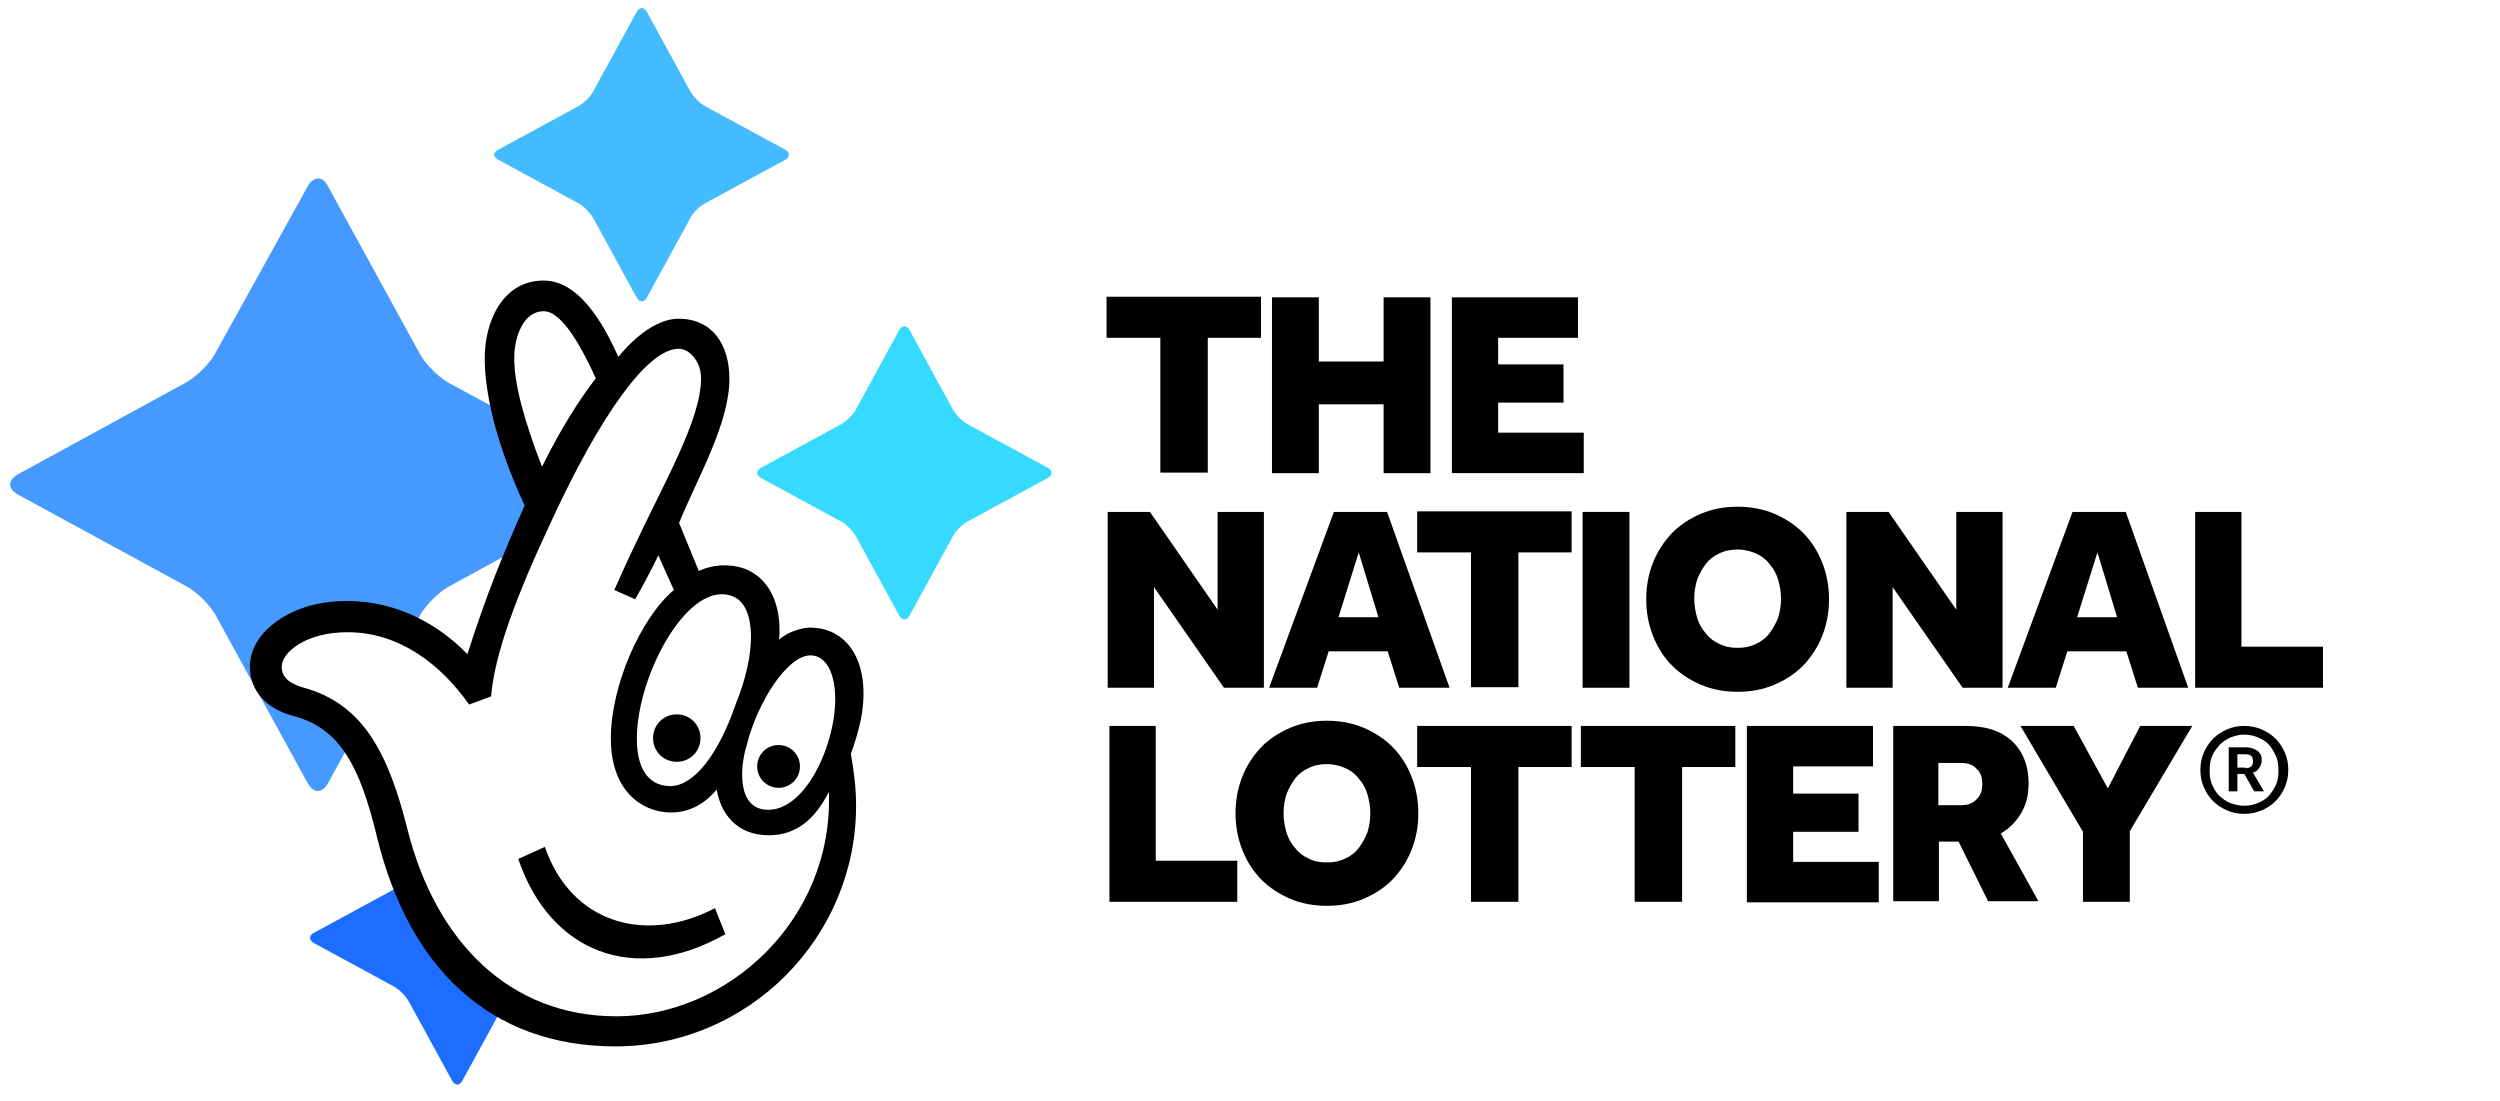 <svg xmlns="http://www.w3.org/2000/svg" version="1.1" id="LOGO" x="0px" y="0px" viewBox="0 0 432.2 190.4" enable-background="new 0 0 432.2 190.4" xml:space="preserve"><g><image overflow="visible" opacity="0.3" width="910" height="907" transform="matrix(6.000000e-002 0 0 6.000000e-002 51.779 135.393)"/><g><path fill="#1D6EFF" d="M78.2 137.4c0.5-0.8 1.2-0.8 1.7 0l7.6 13.9c0.5 0.8 1.5 1.9 2.4 2.4l14 7.6c0.9 0.5 0.9 1.2 0 1.7l-14 7.6c-0.9 0.5-1.9 1.5-2.4 2.4l-7.6 13.9c-0.5 0.8-1.2 0.8-1.7 0L70.6 173c-0.5-0.8-1.5-1.9-2.4-2.4l-14-7.6c-0.8-0.5-0.8-1.2 0-1.7l14-7.6c0.8-0.5 1.9-1.5 2.4-2.4L78.2 137.4z"/></g></g><g><image overflow="visible" opacity="0.3" width="1831" height="1824" transform="matrix(6.000000e-002 0 0 6.000000e-002 -3.250453e-004 29.442)"/><g><path fill="#4599FF" d="M53.2 32.2c1-1.8 2.6-1.8 3.5 0l15.9 29c1 1.8 3.2 4 5 5L106.7 82c1.8 1 1.8 2.5 0 3.5l-29.1 15.9c-1.8 1-4 3.2-5 5l-15.9 29c-1 1.8-2.5 1.8-3.5 0l-15.9-29c-1-1.8-3.2-4-5-5L3.1 85.5c-1.8-1-1.8-2.5 0-3.5l29.1-15.9c1.8-1 4-3.2 5-5L53.2 32.2z"/></g></g><g><image overflow="visible" opacity="0.3" width="910" height="907" transform="matrix(6.000000e-002 0 0 6.000000e-002 83.606 2.500000e-005)"/><g><path fill="#44BAFF" d="M110.1 2c0.5-0.8 1.2-0.8 1.7 0l7.6 13.9c0.5 0.8 1.5 1.9 2.4 2.4l14 7.6c0.8 0.5 0.8 1.2 0 1.7l-14 7.6c-0.9 0.5-1.9 1.5-2.4 2.4l-7.6 13.9c-0.5 0.8-1.2 0.8-1.7 0l-7.6-13.9c-0.5-0.8-1.5-1.9-2.4-2.4l-14-7.6c-0.9-0.5-0.9-1.2 0-1.7l14-7.6c0.8-0.5 1.9-1.5 2.4-2.4L110.1 2z"/></g></g><g><image overflow="visible" opacity="0.3" width="910" height="907" transform="matrix(6.000000e-002 0 0 6.000000e-002 129.068 54.973)"/><g><path fill="#37DAFF" d="M155.5 57c0.5-0.8 1.2-0.8 1.7 0l7.6 13.9c0.5 0.8 1.5 1.9 2.4 2.4l14 7.6c0.8 0.5 0.8 1.2 0 1.7l-14 7.6c-0.9 0.5-1.9 1.5-2.4 2.4l-7.6 13.9c-0.5 0.8-1.2 0.8-1.7 0l-7.6-13.9c-0.5-0.8-1.5-1.9-2.4-2.4l-14-7.6c-0.8-0.5-0.8-1.2 0-1.7l14-7.6c0.8-0.5 1.9-1.5 2.4-2.4L155.5 57z"/></g></g><g><path fill="#FFFFFF" d="M106.6 180.7c-20.8 0-35.4-12.8-41-35.9 -2.8-11.7-6.1-18.9-14.6-21.1 -4.7-1.3-7.4-4.3-7.4-8.4 0-2.9 1.7-5.6 4.7-7.7 3.2-2.2 7.3-3.3 11.8-3.3 10.7 0 18 6.4 20.6 9.1l0.3 0.3 0.1-0.4c3.3-10.4 6.1-17.3 9.9-25.7l0-0.1 0-0.1c-5.7-12.4-6.9-20.7-6.9-25.5 0-6.3 3.1-13.2 10-13.2 4.5 0 8.7 4.3 12.6 13.1l0.2 0.3 0.2-0.3c3.2-4.1 7-6.5 10.2-6.5 5.3 0 8.6 3.9 8.6 10.2 0 5.8-3 12.4-6 18.7 -1 2.1-1.9 4.2-2.7 6.1l0 0.1 3.6 8.6 0.2-0.1c1.4-0.6 2.9-0.9 4.4-0.9 1.2 0 2.3 0.2 3.4 0.6 4.2 1.6 6.4 6.1 5.8 12.1l-0.1 0.6 0.4-0.4c1.3-1.3 3.9-2 5.1-2 2.7 0 4.9 1 6.5 3 2.4 2.9 3.1 7.8 2 13.3 -0.3 1.4-0.8 3.4-1.6 5.2l0 0.1 0 0.1c0.5 3 0.9 5.6 0.9 8.9C147.9 162.2 129.4 180.7 106.6 180.7z"/><path d="M140 108.5c-1.2 0-3.9 0.7-5.3 2.1 0.5-6.2-1.8-10.7-6-12.3 -2.6-0.9-5.5-0.7-7.9 0.4l-3.4-8.3c3.2-7.8 8.7-17.2 8.7-24.9 0-6-3-10.4-8.8-10.4 -3.5 0-7.4 2.9-10.4 6.6 -4-9-8.3-13.2-12.9-13.2 -7.2 0-10.2 7.2-10.2 13.4 0 5.1 1.4 13.6 6.9 25.5 -3.7 8.3-6.5 15.1-9.9 25.7 -4.4-4.6-11.6-9.2-20.8-9.2 -4.8 0-8.8 1.2-12 3.4 -3 2.1-4.8 4.9-4.8 7.9 0 4.4 3 7.4 7.6 8.6 7.9 2.1 11.4 8.5 14.4 21 5.5 22.5 19.5 36.1 41.2 36.1 22.9 0 41.6-18.7 41.6-41.6 0-3.3-0.4-6-0.9-9 0.7-1.8 1.2-3.7 1.6-5.3C150.8 115.4 147.1 108.5 140 108.5M126.9 103.2c3.7 1.7 4 9.4 0.3 18.5 -3 8.8-7.3 14.2-11.3 14.2 -3.2 0-5.8-2.2-5.8-8.2C110.1 116.5 119.3 99.7 126.9 103.2M88.9 61.9c0-3.7 1.6-8.1 5.1-8.1 2.5 0 5.5 3.9 9 11.6 -3 3.9-6.2 9-9.3 15.3C90.5 72.4 88.9 66.3 88.9 61.9M106.6 175.7c-18.5 0-31.2-12.9-36.1-32.1 -3.3-13.2-7.6-22-18.3-24.8 -1.2-0.4-3.5-1.2-3.5-3.5 0-2.5 4.1-6 11.4-6 8.8 0 16 5.4 21 12.5l3.8-1.4c0.6-7.2 4.2-17.1 10.7-30.9 8.1-17.4 16.3-29.3 21.8-29.2 1.7 0 3.8 2.1 3.8 5.1 0 7.2-6.4 18-11.9 29.8 -0.6 1.2-3.1 6.8-3.1 6.8l3.6 1.6c1.2-2 3.7-6.8 4-7.6l2.7 6c-5.8 4.9-10.9 16.6-10.9 25.7 0 6.7 3 10.9 7.4 12.3 4 1.2 7.9 0.1 10.9-3.5 0.7 4.2 3.5 7.9 9 7.9 4.8 0 8-2.8 10.4-7.5C144.1 159.1 125.7 175.7 106.6 175.7M144.1 124.4c-1.2 7.4-5.7 15.6-11.3 15.6 -5.3 0-5-7-3.7-11.2 1.9-7.6 7.1-15.5 11-15.5C143.5 113.3 145.1 118.1 144.1 124.4M125.4 161.5c-15.7 8.9-30.3 3.2-35.8-13l4.6-2.1c4.5 13.2 17.4 16.9 29.4 10.6L125.4 161.5zM121.1 127.6c0 2.3-1.8 4.1-4.1 4.1 -2.3 0-4.1-1.8-4.1-4.1 0-2.3 1.8-4.1 4.1-4.1C119.3 123.5 121.1 125.3 121.1 127.6M138.3 132.5c0 2-1.6 3.7-3.7 3.7 -2 0-3.7-1.6-3.7-3.7 0-2 1.6-3.7 3.7-3.7C136.7 128.8 138.3 130.5 138.3 132.5"/></g><path d="M200.6 58.4h-9.3v-7.1H218v7.1h-9.2v23.3h-8.2V58.4z"/><path d="M219.9 51.4h8.1v11.1h11.2V51.4h8.1v30.4h-8.1V69.9H228v11.9h-8.1V51.4z"/><path d="M250.9 51.4h21.9v7H259V63h11.3v6.6H259v5.2h14.8v7h-22.8V51.4z"/><path d="M191.5 88.5h7.3l11.7 16.9V88.5h8v30.4h-6.9l-12.1-17.4v17.4h-8V88.5z"/><path d="M230.6 88.5h9.2l10.8 30.4h-8.7l-2-6.3h-10.2l-2 6.3h-8.3L230.6 88.5zM238.3 106.7l-3.4-11.2 -3.5 11.2H238.3z"/><path d="M254.3 95.5H245v-7.1h26.7v7.1h-9.2v23.3h-8.2V95.5z"/><path d="M273.6 88.5h8.1v30.4h-8.1V88.5z"/><path d="M300.4 119.6c-2.3 0-4.4-0.4-6.3-1.2 -1.9-0.8-3.6-1.9-5-3.3 -1.4-1.4-2.5-3.1-3.3-5.1 -0.8-2-1.2-4.1-1.2-6.4s0.4-4.4 1.2-6.4c0.8-2 1.9-3.6 3.3-5.1 1.4-1.4 3.1-2.5 5-3.3 1.9-0.8 4-1.2 6.3-1.2 2.3 0 4.4 0.4 6.3 1.2 1.9 0.8 3.6 1.9 5 3.3 1.4 1.4 2.5 3.1 3.3 5.1 0.8 2 1.2 4.1 1.2 6.4s-0.4 4.4-1.2 6.4c-0.8 2-1.9 3.6-3.3 5.1 -1.4 1.4-3.1 2.5-5 3.3C304.8 119.2 302.7 119.6 300.4 119.6zM300.4 112c1.2 0 2.2-0.2 3.2-0.7 0.9-0.4 1.7-1 2.3-1.8 0.6-0.8 1.1-1.7 1.5-2.7 0.3-1 0.5-2.1 0.5-3.3s-0.2-2.2-0.5-3.3c-0.3-1-0.8-1.9-1.5-2.7 -0.6-0.8-1.4-1.4-2.3-1.8 -0.9-0.4-2-0.7-3.2-0.7 -1.2 0-2.2 0.2-3.2 0.7 -0.9 0.4-1.7 1-2.3 1.8 -0.6 0.8-1.1 1.7-1.5 2.7 -0.3 1-0.5 2.1-0.5 3.3s0.2 2.2 0.5 3.3c0.3 1 0.8 1.9 1.5 2.7 0.6 0.8 1.4 1.4 2.3 1.8C298.2 111.8 299.2 112 300.4 112z"/><path d="M319.2 88.5h7.3l11.7 16.9V88.5h8v30.4h-6.9l-12.1-17.4v17.4h-8V88.5z"/><path d="M358.3 88.5h9.2l10.8 30.4h-8.7l-2-6.3h-10.2l-2 6.3h-8.3L358.3 88.5zM366 106.7l-3.4-11.2 -3.5 11.2H366z"/><path d="M379.4 88.5h8.1v23.3h14.1v7.1h-22.1V88.5z"/><path d="M191.7 125.5h8.1v23.3h14.1v7.1h-22.1V125.5z"/><path d="M229.4 156.6c-2.3 0-4.4-0.4-6.3-1.2 -1.9-0.8-3.6-1.9-5-3.3 -1.4-1.4-2.5-3.1-3.3-5.1 -0.8-2-1.2-4.1-1.2-6.4 0-2.3 0.4-4.4 1.2-6.4s1.9-3.6 3.3-5.1c1.4-1.4 3.1-2.5 5-3.3 1.9-0.8 4-1.2 6.3-1.2 2.3 0 4.4 0.4 6.3 1.2 1.9 0.8 3.6 1.9 5 3.3 1.4 1.4 2.5 3.1 3.3 5.1 0.8 2 1.2 4.1 1.2 6.4 0 2.3-0.4 4.4-1.2 6.4 -0.8 2-1.9 3.6-3.3 5.1 -1.4 1.4-3.1 2.5-5 3.3C233.8 156.2 231.7 156.6 229.4 156.6zM229.4 149.1c1.2 0 2.2-0.2 3.2-0.7 0.9-0.4 1.7-1 2.3-1.8 0.6-0.8 1.1-1.7 1.5-2.7 0.3-1 0.5-2.1 0.5-3.3 0-1.2-0.2-2.2-0.5-3.3 -0.3-1-0.8-1.9-1.5-2.7 -0.6-0.8-1.4-1.4-2.3-1.8 -0.9-0.4-2-0.7-3.2-0.7 -1.2 0-2.2 0.2-3.2 0.7 -0.9 0.4-1.7 1-2.3 1.8 -0.6 0.8-1.1 1.7-1.5 2.7 -0.3 1-0.5 2.1-0.5 3.3 0 1.2 0.2 2.2 0.5 3.3 0.3 1 0.8 1.9 1.5 2.7 0.6 0.8 1.4 1.4 2.3 1.8C227.1 148.9 228.2 149.1 229.4 149.1z"/><path d="M254.3 132.6H245v-7.1h26.7v7.1h-9.2v23.3h-8.2V132.6z"/><path d="M282.6 132.6h-9.3v-7.1H300v7.1h-9.2v23.3h-8.2V132.6z"/><path d="M301.9 125.5h21.9v7H310v4.7h11.3v6.6H310v5.2h14.8v7h-22.8V125.5z"/><path d="M327.3 125.5h12.6c1.6 0 3.1 0.2 4.4 0.6 1.3 0.4 2.5 1.1 3.4 1.9 0.9 0.8 1.7 1.9 2.2 3.1 0.5 1.2 0.8 2.7 0.8 4.3 0 2-0.4 3.7-1.3 5.2 -0.9 1.5-2 2.6-3.5 3.5l6.5 11.7h-8.7l-5.1-10.3h-3.4v10.3h-7.9V125.5zM339.1 139.2c1.1 0 1.9-0.3 2.6-1 0.7-0.7 1-1.5 1-2.6 0-1.2-0.3-2.1-1-2.7 -0.6-0.7-1.5-1-2.7-1h-3.9v7.3H339.1z"/><path d="M360.1 143.8l-10.8-18.3h9.2l5.9 10.8 5.6-10.8h9l-10.8 18.2v12.2h-8.1V143.8z"/><g><path d="M388 140.7c-1.1 0-2.1-0.2-3-0.6 -0.9-0.4-1.7-0.9-2.4-1.6 -0.7-0.7-1.2-1.5-1.6-2.4 -0.4-0.9-0.6-1.9-0.6-3 0-1.1 0.2-2.1 0.6-3 0.4-0.9 0.9-1.7 1.6-2.4 0.7-0.7 1.5-1.2 2.4-1.6 0.9-0.4 1.9-0.6 3-0.6 1.1 0 2 0.2 3 0.6 0.9 0.4 1.7 0.9 2.4 1.6 0.7 0.7 1.2 1.5 1.6 2.4 0.4 0.9 0.6 1.9 0.6 3 0 1.1-0.2 2-0.6 3 -0.4 0.9-0.9 1.7-1.6 2.4 -0.7 0.7-1.5 1.2-2.4 1.6C390 140.5 389 140.7 388 140.7zM388 139.3c0.9 0 1.7-0.2 2.4-0.5 0.7-0.3 1.4-0.7 1.9-1.3 0.5-0.6 0.9-1.2 1.2-1.9 0.3-0.7 0.4-1.5 0.4-2.4 0-0.9-0.1-1.7-0.4-2.4 -0.3-0.7-0.7-1.4-1.2-2 -0.5-0.6-1.2-1-1.9-1.3 -0.7-0.3-1.5-0.5-2.4-0.5 -0.9 0-1.6 0.2-2.4 0.5 -0.7 0.3-1.4 0.8-1.9 1.3 -0.5 0.6-1 1.2-1.3 2 -0.3 0.7-0.4 1.5-0.4 2.4 0 0.9 0.1 1.7 0.4 2.4 0.3 0.7 0.7 1.4 1.2 1.9 0.5 0.5 1.2 1 1.9 1.3C386.3 139.1 387.1 139.3 388 139.3zM385.3 129.2h3c0.5 0 0.9 0.1 1.2 0.2 0.3 0.1 0.6 0.3 0.9 0.5 0.2 0.2 0.4 0.5 0.5 0.7 0.1 0.3 0.1 0.5 0.1 0.8 0 0.5-0.1 0.9-0.4 1.3 -0.2 0.4-0.6 0.7-1.1 0.9l1.9 3.2h-1.7l-1.7-3h-1.2v3h-1.5V129.2zM388.2 132.8c0.4 0 0.8-0.1 1-0.3 0.2-0.2 0.3-0.5 0.3-0.9 0-0.4-0.1-0.7-0.3-0.9 -0.2-0.2-0.6-0.3-1-0.3h-1.4v2.3H388.2z"/></g></svg>